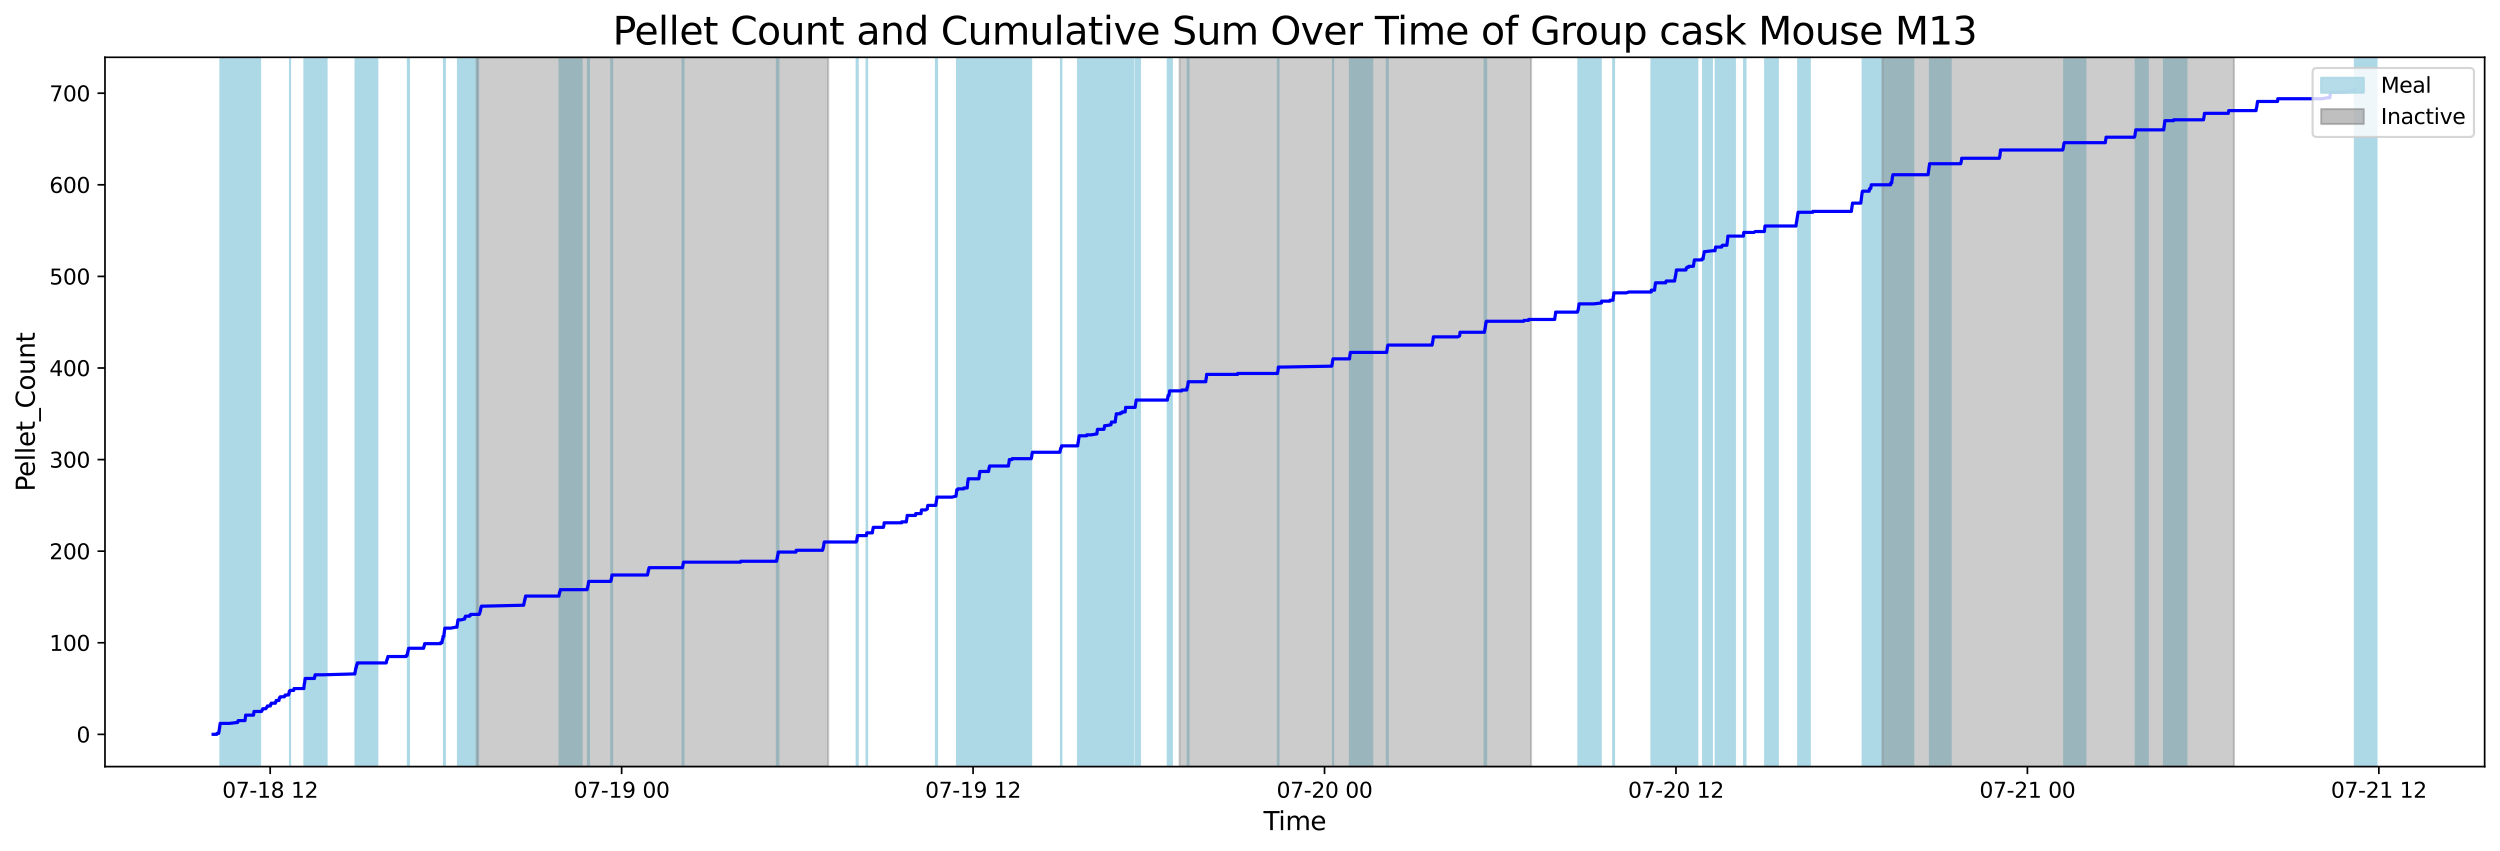 <?xml version="1.0" encoding="utf-8" standalone="no"?>
<!DOCTYPE svg PUBLIC "-//W3C//DTD SVG 1.1//EN"
  "http://www.w3.org/Graphics/SVG/1.1/DTD/svg11.dtd">
<svg xmlns:xlink="http://www.w3.org/1999/xlink" width="1172.435pt" height="399.009pt" viewBox="0 0 1172.435 399.009" xmlns="http://www.w3.org/2000/svg" version="1.1">
 <defs>
  <style type="text/css">*{stroke-linejoin: round; stroke-linecap: butt}</style>
 </defs>
 <g id="figure_1">
  <g id="patch_1">
   <path d="M 0 399.009 
L 1172.435 399.009 
L 1172.435 0 
L 0 0 
z
" style="fill: #ffffff"/>
  </g>
  <g id="axes_1">
   <g id="patch_2">
    <path d="M 49.235 359.517 
L 1165.235 359.517 
L 1165.235 26.877 
L 49.235 26.877 
z
" style="fill: #ffffff"/>
   </g>
   <g id="patch_3">
    <path d="M 112.292 359.517 
L 112.292 26.877 
L 103.368 26.877 
L 103.368 359.517 
z
" clip-path="url(#pa1e8d990d3)" style="fill: #add8e6; stroke: #add8e6; stroke-linejoin: miter"/>
   </g>
   <g id="patch_4">
    <path d="M 121.964 359.517 
L 121.964 26.877 
L 111.499 26.877 
L 111.499 359.517 
z
" clip-path="url(#pa1e8d990d3)" style="fill: #add8e6; stroke: #add8e6; stroke-linejoin: miter"/>
   </g>
   <g id="patch_5">
    <path d="M 115.001 359.517 
L 115.001 26.877 
L 115.255 26.877 
L 115.255 359.517 
z
" clip-path="url(#pa1e8d990d3)" style="fill: #add8e6; stroke: #add8e6; stroke-linejoin: miter"/>
   </g>
   <g id="patch_6">
    <path d="M 118.979 359.517 
L 118.979 26.877 
L 119.019 26.877 
L 119.019 359.517 
z
" clip-path="url(#pa1e8d990d3)" style="fill: #add8e6; stroke: #add8e6; stroke-linejoin: miter"/>
   </g>
   <g id="patch_7">
    <path d="M 136.011 359.517 
L 136.011 26.877 
L 136.021 26.877 
L 136.021 359.517 
z
" clip-path="url(#pa1e8d990d3)" style="fill: #add8e6; stroke: #add8e6; stroke-linejoin: miter"/>
   </g>
   <g id="patch_8">
    <path d="M 153.146 359.517 
L 153.146 26.877 
L 142.763 26.877 
L 142.763 359.517 
z
" clip-path="url(#pa1e8d990d3)" style="fill: #add8e6; stroke: #add8e6; stroke-linejoin: miter"/>
   </g>
   <g id="patch_9">
    <path d="M 143.166 359.517 
L 143.166 26.877 
L 143.08 26.877 
L 143.08 359.517 
z
" clip-path="url(#pa1e8d990d3)" style="fill: #add8e6; stroke: #add8e6; stroke-linejoin: miter"/>
   </g>
   <g id="patch_10">
    <path d="M 147.544 359.517 
L 147.544 26.877 
L 147.568 26.877 
L 147.568 359.517 
z
" clip-path="url(#pa1e8d990d3)" style="fill: #add8e6; stroke: #add8e6; stroke-linejoin: miter"/>
   </g>
   <g id="patch_11">
    <path d="M 176.941 359.517 
L 176.941 26.877 
L 166.746 26.877 
L 166.746 359.517 
z
" clip-path="url(#pa1e8d990d3)" style="fill: #add8e6; stroke: #add8e6; stroke-linejoin: miter"/>
   </g>
   <g id="patch_12">
    <path d="M 191.299 359.517 
L 191.299 26.877 
L 191.289 26.877 
L 191.289 359.517 
z
" clip-path="url(#pa1e8d990d3)" style="fill: #add8e6; stroke: #add8e6; stroke-linejoin: miter"/>
   </g>
   <g id="patch_13">
    <path d="M 191.785 359.517 
L 191.785 26.877 
L 191.659 26.877 
L 191.659 359.517 
z
" clip-path="url(#pa1e8d990d3)" style="fill: #add8e6; stroke: #add8e6; stroke-linejoin: miter"/>
   </g>
   <g id="patch_14">
    <path d="M 208.232 359.517 
L 208.232 26.877 
L 208.63 26.877 
L 208.63 359.517 
z
" clip-path="url(#pa1e8d990d3)" style="fill: #add8e6; stroke: #add8e6; stroke-linejoin: miter"/>
   </g>
   <g id="patch_15">
    <path d="M 224.212 359.517 
L 224.212 26.877 
L 214.794 26.877 
L 214.794 359.517 
z
" clip-path="url(#pa1e8d990d3)" style="fill: #add8e6; stroke: #add8e6; stroke-linejoin: miter"/>
   </g>
   <g id="patch_16">
    <path d="M 272.76 359.517 
L 272.76 26.877 
L 262.41 26.877 
L 262.41 359.517 
z
" clip-path="url(#pa1e8d990d3)" style="fill: #add8e6; stroke: #add8e6; stroke-linejoin: miter"/>
   </g>
   <g id="patch_17">
    <path d="M 275.735 359.517 
L 275.735 26.877 
L 276.2 26.877 
L 276.2 359.517 
z
" clip-path="url(#pa1e8d990d3)" style="fill: #add8e6; stroke: #add8e6; stroke-linejoin: miter"/>
   </g>
   <g id="patch_18">
    <path d="M 286.666 359.517 
L 286.666 26.877 
L 287.051 26.877 
L 287.051 359.517 
z
" clip-path="url(#pa1e8d990d3)" style="fill: #add8e6; stroke: #add8e6; stroke-linejoin: miter"/>
   </g>
   <g id="patch_19">
    <path d="M 320.119 359.517 
L 320.119 26.877 
L 320.517 26.877 
L 320.517 359.517 
z
" clip-path="url(#pa1e8d990d3)" style="fill: #add8e6; stroke: #add8e6; stroke-linejoin: miter"/>
   </g>
   <g id="patch_20">
    <path d="M 364.348 359.517 
L 364.348 26.877 
L 365.053 26.877 
L 365.053 359.517 
z
" clip-path="url(#pa1e8d990d3)" style="fill: #add8e6; stroke: #add8e6; stroke-linejoin: miter"/>
   </g>
   <g id="patch_21">
    <path d="M 401.774 359.517 
L 401.774 26.877 
L 402.24 26.877 
L 402.24 359.517 
z
" clip-path="url(#pa1e8d990d3)" style="fill: #add8e6; stroke: #add8e6; stroke-linejoin: miter"/>
   </g>
   <g id="patch_22">
    <path d="M 406.414 359.517 
L 406.414 26.877 
L 406.632 26.877 
L 406.632 359.517 
z
" clip-path="url(#pa1e8d990d3)" style="fill: #add8e6; stroke: #add8e6; stroke-linejoin: miter"/>
   </g>
   <g id="patch_23">
    <path d="M 438.952 359.517 
L 438.952 26.877 
L 439.455 26.877 
L 439.455 359.517 
z
" clip-path="url(#pa1e8d990d3)" style="fill: #add8e6; stroke: #add8e6; stroke-linejoin: miter"/>
   </g>
   <g id="patch_24">
    <path d="M 458.825 359.517 
L 458.825 26.877 
L 448.832 26.877 
L 448.832 359.517 
z
" clip-path="url(#pa1e8d990d3)" style="fill: #add8e6; stroke: #add8e6; stroke-linejoin: miter"/>
   </g>
   <g id="patch_25">
    <path d="M 464.204 359.517 
L 464.204 26.877 
L 454.14 26.877 
L 454.14 359.517 
z
" clip-path="url(#pa1e8d990d3)" style="fill: #add8e6; stroke: #add8e6; stroke-linejoin: miter"/>
   </g>
   <g id="patch_26">
    <path d="M 474.23 359.517 
L 474.23 26.877 
L 463.896 26.877 
L 463.896 359.517 
z
" clip-path="url(#pa1e8d990d3)" style="fill: #add8e6; stroke: #add8e6; stroke-linejoin: miter"/>
   </g>
   <g id="patch_27">
    <path d="M 464.174 359.517 
L 464.174 26.877 
L 464.199 26.877 
L 464.199 359.517 
z
" clip-path="url(#pa1e8d990d3)" style="fill: #add8e6; stroke: #add8e6; stroke-linejoin: miter"/>
   </g>
   <g id="patch_28">
    <path d="M 483.566 359.517 
L 483.566 26.877 
L 473.371 26.877 
L 473.371 359.517 
z
" clip-path="url(#pa1e8d990d3)" style="fill: #add8e6; stroke: #add8e6; stroke-linejoin: miter"/>
   </g>
   <g id="patch_29">
    <path d="M 497.731 359.517 
L 497.731 26.877 
L 497.587 26.877 
L 497.587 359.517 
z
" clip-path="url(#pa1e8d990d3)" style="fill: #add8e6; stroke: #add8e6; stroke-linejoin: miter"/>
   </g>
   <g id="patch_30">
    <path d="M 516.03 359.517 
L 516.03 26.877 
L 505.617 26.877 
L 505.617 359.517 
z
" clip-path="url(#pa1e8d990d3)" style="fill: #add8e6; stroke: #add8e6; stroke-linejoin: miter"/>
   </g>
   <g id="patch_31">
    <path d="M 505.856 359.517 
L 505.856 26.877 
L 506.237 26.877 
L 506.237 359.517 
z
" clip-path="url(#pa1e8d990d3)" style="fill: #add8e6; stroke: #add8e6; stroke-linejoin: miter"/>
   </g>
   <g id="patch_32">
    <path d="M 524.954 359.517 
L 524.954 26.877 
L 514.763 26.877 
L 514.763 359.517 
z
" clip-path="url(#pa1e8d990d3)" style="fill: #add8e6; stroke: #add8e6; stroke-linejoin: miter"/>
   </g>
   <g id="patch_33">
    <path d="M 519.731 359.517 
L 519.731 26.877 
L 518.243 26.877 
L 518.243 359.517 
z
" clip-path="url(#pa1e8d990d3)" style="fill: #add8e6; stroke: #add8e6; stroke-linejoin: miter"/>
   </g>
   <g id="patch_34">
    <path d="M 531.554 359.517 
L 531.554 26.877 
L 521.175 26.877 
L 521.175 359.517 
z
" clip-path="url(#pa1e8d990d3)" style="fill: #add8e6; stroke: #add8e6; stroke-linejoin: miter"/>
   </g>
   <g id="patch_35">
    <path d="M 534.609 359.517 
L 534.609 26.877 
L 532.709 26.877 
L 532.709 359.517 
z
" clip-path="url(#pa1e8d990d3)" style="fill: #add8e6; stroke: #add8e6; stroke-linejoin: miter"/>
   </g>
   <g id="patch_36">
    <path d="M 533.009 359.517 
L 533.009 26.877 
L 532.931 26.877 
L 532.931 359.517 
z
" clip-path="url(#pa1e8d990d3)" style="fill: #add8e6; stroke: #add8e6; stroke-linejoin: miter"/>
   </g>
   <g id="patch_37">
    <path d="M 547.666 359.517 
L 547.666 26.877 
L 547.86 26.877 
L 547.86 359.517 
z
" clip-path="url(#pa1e8d990d3)" style="fill: #add8e6; stroke: #add8e6; stroke-linejoin: miter"/>
   </g>
   <g id="patch_38">
    <path d="M 549.557 359.517 
L 549.557 26.877 
L 547.894 26.877 
L 547.894 359.517 
z
" clip-path="url(#pa1e8d990d3)" style="fill: #add8e6; stroke: #add8e6; stroke-linejoin: miter"/>
   </g>
   <g id="patch_39">
    <path d="M 548.37 359.517 
L 548.37 26.877 
L 548.553 26.877 
L 548.553 359.517 
z
" clip-path="url(#pa1e8d990d3)" style="fill: #add8e6; stroke: #add8e6; stroke-linejoin: miter"/>
   </g>
   <g id="patch_40">
    <path d="M 557.042 359.517 
L 557.042 26.877 
L 557.37 26.877 
L 557.37 359.517 
z
" clip-path="url(#pa1e8d990d3)" style="fill: #add8e6; stroke: #add8e6; stroke-linejoin: miter"/>
   </g>
   <g id="patch_41">
    <path d="M 599.292 359.517 
L 599.292 26.877 
L 599.576 26.877 
L 599.576 359.517 
z
" clip-path="url(#pa1e8d990d3)" style="fill: #add8e6; stroke: #add8e6; stroke-linejoin: miter"/>
   </g>
   <g id="patch_42">
    <path d="M 625.191 359.517 
L 625.191 26.877 
L 625.166 26.877 
L 625.166 359.517 
z
" clip-path="url(#pa1e8d990d3)" style="fill: #add8e6; stroke: #add8e6; stroke-linejoin: miter"/>
   </g>
   <g id="patch_43">
    <path d="M 643.527 359.517 
L 643.527 26.877 
L 633.07 26.877 
L 633.07 359.517 
z
" clip-path="url(#pa1e8d990d3)" style="fill: #add8e6; stroke: #add8e6; stroke-linejoin: miter"/>
   </g>
   <g id="patch_44">
    <path d="M 635.119 359.517 
L 635.119 26.877 
L 633.336 26.877 
L 633.336 359.517 
z
" clip-path="url(#pa1e8d990d3)" style="fill: #add8e6; stroke: #add8e6; stroke-linejoin: miter"/>
   </g>
   <g id="patch_45">
    <path d="M 650.419 359.517 
L 650.419 26.877 
L 650.827 26.877 
L 650.827 359.517 
z
" clip-path="url(#pa1e8d990d3)" style="fill: #add8e6; stroke: #add8e6; stroke-linejoin: miter"/>
   </g>
   <g id="patch_46">
    <path d="M 696.259 359.517 
L 696.259 26.877 
L 696.95 26.877 
L 696.95 359.517 
z
" clip-path="url(#pa1e8d990d3)" style="fill: #add8e6; stroke: #add8e6; stroke-linejoin: miter"/>
   </g>
   <g id="patch_47">
    <path d="M 750.719 359.517 
L 750.719 26.877 
L 740.232 26.877 
L 740.232 359.517 
z
" clip-path="url(#pa1e8d990d3)" style="fill: #add8e6; stroke: #add8e6; stroke-linejoin: miter"/>
   </g>
   <g id="patch_48">
    <path d="M 756.546 359.517 
L 756.546 26.877 
L 756.935 26.877 
L 756.935 359.517 
z
" clip-path="url(#pa1e8d990d3)" style="fill: #add8e6; stroke: #add8e6; stroke-linejoin: miter"/>
   </g>
   <g id="patch_49">
    <path d="M 785.018 359.517 
L 785.018 26.877 
L 774.489 26.877 
L 774.489 359.517 
z
" clip-path="url(#pa1e8d990d3)" style="fill: #add8e6; stroke: #add8e6; stroke-linejoin: miter"/>
   </g>
   <g id="patch_50">
    <path d="M 776.013 359.517 
L 776.013 26.877 
L 776.395 26.877 
L 776.395 359.517 
z
" clip-path="url(#pa1e8d990d3)" style="fill: #add8e6; stroke: #add8e6; stroke-linejoin: miter"/>
   </g>
   <g id="patch_51">
    <path d="M 781.539 359.517 
L 781.539 26.877 
L 781.434 26.877 
L 781.434 359.517 
z
" clip-path="url(#pa1e8d990d3)" style="fill: #add8e6; stroke: #add8e6; stroke-linejoin: miter"/>
   </g>
   <g id="patch_52">
    <path d="M 795.987 359.517 
L 795.987 26.877 
L 785.488 26.877 
L 785.488 359.517 
z
" clip-path="url(#pa1e8d990d3)" style="fill: #add8e6; stroke: #add8e6; stroke-linejoin: miter"/>
   </g>
   <g id="patch_53">
    <path d="M 801.303 359.517 
L 801.303 26.877 
L 798.747 26.877 
L 798.747 359.517 
z
" clip-path="url(#pa1e8d990d3)" style="fill: #add8e6; stroke: #add8e6; stroke-linejoin: miter"/>
   </g>
   <g id="patch_54">
    <path d="M 799.301 359.517 
L 799.301 26.877 
L 798.973 26.877 
L 798.973 359.517 
z
" clip-path="url(#pa1e8d990d3)" style="fill: #add8e6; stroke: #add8e6; stroke-linejoin: miter"/>
   </g>
   <g id="patch_55">
    <path d="M 802.83 359.517 
L 802.83 26.877 
L 799.346 26.877 
L 799.346 359.517 
z
" clip-path="url(#pa1e8d990d3)" style="fill: #add8e6; stroke: #add8e6; stroke-linejoin: miter"/>
   </g>
   <g id="patch_56">
    <path d="M 813.598 359.517 
L 813.598 26.877 
L 804.614 26.877 
L 804.614 359.517 
z
" clip-path="url(#pa1e8d990d3)" style="fill: #add8e6; stroke: #add8e6; stroke-linejoin: miter"/>
   </g>
   <g id="patch_57">
    <path d="M 809.9 359.517 
L 809.9 26.877 
L 810.398 26.877 
L 810.398 359.517 
z
" clip-path="url(#pa1e8d990d3)" style="fill: #add8e6; stroke: #add8e6; stroke-linejoin: miter"/>
   </g>
   <g id="patch_58">
    <path d="M 818.549 359.517 
L 818.549 26.877 
L 817.947 26.877 
L 817.947 359.517 
z
" clip-path="url(#pa1e8d990d3)" style="fill: #add8e6; stroke: #add8e6; stroke-linejoin: miter"/>
   </g>
   <g id="patch_59">
    <path d="M 833.754 359.517 
L 833.754 26.877 
L 827.819 26.877 
L 827.819 359.517 
z
" clip-path="url(#pa1e8d990d3)" style="fill: #add8e6; stroke: #add8e6; stroke-linejoin: miter"/>
   </g>
   <g id="patch_60">
    <path d="M 848.744 359.517 
L 848.744 26.877 
L 843.292 26.877 
L 843.292 359.517 
z
" clip-path="url(#pa1e8d990d3)" style="fill: #add8e6; stroke: #add8e6; stroke-linejoin: miter"/>
   </g>
   <g id="patch_61">
    <path d="M 883.313 359.517 
L 883.313 26.877 
L 873.549 26.877 
L 873.549 359.517 
z
" clip-path="url(#pa1e8d990d3)" style="fill: #add8e6; stroke: #add8e6; stroke-linejoin: miter"/>
   </g>
   <g id="patch_62">
    <path d="M 887.201 359.517 
L 887.201 26.877 
L 876.888 26.877 
L 876.888 359.517 
z
" clip-path="url(#pa1e8d990d3)" style="fill: #add8e6; stroke: #add8e6; stroke-linejoin: miter"/>
   </g>
   <g id="patch_63">
    <path d="M 897.281 359.517 
L 897.281 26.877 
L 887.002 26.877 
L 887.002 359.517 
z
" clip-path="url(#pa1e8d990d3)" style="fill: #add8e6; stroke: #add8e6; stroke-linejoin: miter"/>
   </g>
   <g id="patch_64">
    <path d="M 889.183 359.517 
L 889.183 26.877 
L 887.673 26.877 
L 887.673 359.517 
z
" clip-path="url(#pa1e8d990d3)" style="fill: #add8e6; stroke: #add8e6; stroke-linejoin: miter"/>
   </g>
   <g id="patch_65">
    <path d="M 914.808 359.517 
L 914.808 26.877 
L 905.097 26.877 
L 905.097 359.517 
z
" clip-path="url(#pa1e8d990d3)" style="fill: #add8e6; stroke: #add8e6; stroke-linejoin: miter"/>
   </g>
   <g id="patch_66">
    <path d="M 977.969 359.517 
L 977.969 26.877 
L 968.06 26.877 
L 968.06 359.517 
z
" clip-path="url(#pa1e8d990d3)" style="fill: #add8e6; stroke: #add8e6; stroke-linejoin: miter"/>
   </g>
   <g id="patch_67">
    <path d="M 1007.242 359.517 
L 1007.242 26.877 
L 1001.594 26.877 
L 1001.594 359.517 
z
" clip-path="url(#pa1e8d990d3)" style="fill: #add8e6; stroke: #add8e6; stroke-linejoin: miter"/>
   </g>
   <g id="patch_68">
    <path d="M 1025.373 359.517 
L 1025.373 26.877 
L 1014.837 26.877 
L 1014.837 359.517 
z
" clip-path="url(#pa1e8d990d3)" style="fill: #add8e6; stroke: #add8e6; stroke-linejoin: miter"/>
   </g>
   <g id="patch_69">
    <path d="M 1015.105 359.517 
L 1015.105 26.877 
L 1015.318 26.877 
L 1015.318 359.517 
z
" clip-path="url(#pa1e8d990d3)" style="fill: #add8e6; stroke: #add8e6; stroke-linejoin: miter"/>
   </g>
   <g id="patch_70">
    <path d="M 1114.508 359.517 
L 1114.508 26.877 
L 1104.393 26.877 
L 1104.393 359.517 
z
" clip-path="url(#pa1e8d990d3)" style="fill: #add8e6; stroke: #add8e6; stroke-linejoin: miter"/>
   </g>
   <g id="patch_71">
    <path d="M 223.575 359.517 
L 223.575 26.877 
L 388.393 26.877 
L 388.393 359.517 
z
" clip-path="url(#pa1e8d990d3)" style="fill: #808080; opacity: 0.4; stroke: #808080; stroke-linejoin: miter"/>
   </g>
   <g id="patch_72">
    <path d="M 553.21 359.517 
L 553.21 26.877 
L 718.027 26.877 
L 718.027 359.517 
z
" clip-path="url(#pa1e8d990d3)" style="fill: #808080; opacity: 0.4; stroke: #808080; stroke-linejoin: miter"/>
   </g>
   <g id="patch_73">
    <path d="M 882.845 359.517 
L 882.845 26.877 
L 1047.662 26.877 
L 1047.662 359.517 
z
" clip-path="url(#pa1e8d990d3)" style="fill: #808080; opacity: 0.4; stroke: #808080; stroke-linejoin: miter"/>
   </g>
   <g id="matplotlib.axis_1">
    <g id="xtick_1">
     <g id="line2d_1">
      <defs>
       <path id="mabfd932b69" d="M 0 0 
L 0 3.5 
" style="stroke: #000000; stroke-width: 0.8"/>
      </defs>
      <g>
       <use xlink:href="#mabfd932b69" x="126.715" y="359.517" style="stroke: #000000; stroke-width: 0.8"/>
      </g>
     </g>
     <g id="text_1">
      <!-- 07-18 12 -->
      <g transform="translate(104.234 374.116) scale(0.1 -0.1)">
       <defs>
        <path id="DejaVuSans-30" d="M 2034 4250 
Q 1547 4250 1301 3770 
Q 1056 3291 1056 2328 
Q 1056 1369 1301 889 
Q 1547 409 2034 409 
Q 2525 409 2770 889 
Q 3016 1369 3016 2328 
Q 3016 3291 2770 3770 
Q 2525 4250 2034 4250 
z
M 2034 4750 
Q 2819 4750 3233 4129 
Q 3647 3509 3647 2328 
Q 3647 1150 3233 529 
Q 2819 -91 2034 -91 
Q 1250 -91 836 529 
Q 422 1150 422 2328 
Q 422 3509 836 4129 
Q 1250 4750 2034 4750 
z
" transform="scale(0.016)"/>
        <path id="DejaVuSans-37" d="M 525 4666 
L 3525 4666 
L 3525 4397 
L 1831 0 
L 1172 0 
L 2766 4134 
L 525 4134 
L 525 4666 
z
" transform="scale(0.016)"/>
        <path id="DejaVuSans-2d" d="M 313 2009 
L 1997 2009 
L 1997 1497 
L 313 1497 
L 313 2009 
z
" transform="scale(0.016)"/>
        <path id="DejaVuSans-31" d="M 794 531 
L 1825 531 
L 1825 4091 
L 703 3866 
L 703 4441 
L 1819 4666 
L 2450 4666 
L 2450 531 
L 3481 531 
L 3481 0 
L 794 0 
L 794 531 
z
" transform="scale(0.016)"/>
        <path id="DejaVuSans-38" d="M 2034 2216 
Q 1584 2216 1326 1975 
Q 1069 1734 1069 1313 
Q 1069 891 1326 650 
Q 1584 409 2034 409 
Q 2484 409 2743 651 
Q 3003 894 3003 1313 
Q 3003 1734 2745 1975 
Q 2488 2216 2034 2216 
z
M 1403 2484 
Q 997 2584 770 2862 
Q 544 3141 544 3541 
Q 544 4100 942 4425 
Q 1341 4750 2034 4750 
Q 2731 4750 3128 4425 
Q 3525 4100 3525 3541 
Q 3525 3141 3298 2862 
Q 3072 2584 2669 2484 
Q 3125 2378 3379 2068 
Q 3634 1759 3634 1313 
Q 3634 634 3220 271 
Q 2806 -91 2034 -91 
Q 1263 -91 848 271 
Q 434 634 434 1313 
Q 434 1759 690 2068 
Q 947 2378 1403 2484 
z
M 1172 3481 
Q 1172 3119 1398 2916 
Q 1625 2713 2034 2713 
Q 2441 2713 2670 2916 
Q 2900 3119 2900 3481 
Q 2900 3844 2670 4047 
Q 2441 4250 2034 4250 
Q 1625 4250 1398 4047 
Q 1172 3844 1172 3481 
z
" transform="scale(0.016)"/>
        <path id="DejaVuSans-20" transform="scale(0.016)"/>
        <path id="DejaVuSans-32" d="M 1228 531 
L 3431 531 
L 3431 0 
L 469 0 
L 469 531 
Q 828 903 1448 1529 
Q 2069 2156 2228 2338 
Q 2531 2678 2651 2914 
Q 2772 3150 2772 3378 
Q 2772 3750 2511 3984 
Q 2250 4219 1831 4219 
Q 1534 4219 1204 4116 
Q 875 4013 500 3803 
L 500 4441 
Q 881 4594 1212 4672 
Q 1544 4750 1819 4750 
Q 2544 4750 2975 4387 
Q 3406 4025 3406 3419 
Q 3406 3131 3298 2873 
Q 3191 2616 2906 2266 
Q 2828 2175 2409 1742 
Q 1991 1309 1228 531 
z
" transform="scale(0.016)"/>
       </defs>
       <use xlink:href="#DejaVuSans-30"/>
       <use xlink:href="#DejaVuSans-37" x="63.623"/>
       <use xlink:href="#DejaVuSans-2d" x="127.246"/>
       <use xlink:href="#DejaVuSans-31" x="163.33"/>
       <use xlink:href="#DejaVuSans-38" x="226.953"/>
       <use xlink:href="#DejaVuSans-20" x="290.576"/>
       <use xlink:href="#DejaVuSans-31" x="322.363"/>
       <use xlink:href="#DejaVuSans-32" x="385.986"/>
      </g>
     </g>
    </g>
    <g id="xtick_2">
     <g id="line2d_2">
      <g>
       <use xlink:href="#mabfd932b69" x="291.532" y="359.517" style="stroke: #000000; stroke-width: 0.8"/>
      </g>
     </g>
     <g id="text_2">
      <!-- 07-19 00 -->
      <g transform="translate(269.051 374.116) scale(0.1 -0.1)">
       <defs>
        <path id="DejaVuSans-39" d="M 703 97 
L 703 672 
Q 941 559 1184 500 
Q 1428 441 1663 441 
Q 2288 441 2617 861 
Q 2947 1281 2994 2138 
Q 2813 1869 2534 1725 
Q 2256 1581 1919 1581 
Q 1219 1581 811 2004 
Q 403 2428 403 3163 
Q 403 3881 828 4315 
Q 1253 4750 1959 4750 
Q 2769 4750 3195 4129 
Q 3622 3509 3622 2328 
Q 3622 1225 3098 567 
Q 2575 -91 1691 -91 
Q 1453 -91 1209 -44 
Q 966 3 703 97 
z
M 1959 2075 
Q 2384 2075 2632 2365 
Q 2881 2656 2881 3163 
Q 2881 3666 2632 3958 
Q 2384 4250 1959 4250 
Q 1534 4250 1286 3958 
Q 1038 3666 1038 3163 
Q 1038 2656 1286 2365 
Q 1534 2075 1959 2075 
z
" transform="scale(0.016)"/>
       </defs>
       <use xlink:href="#DejaVuSans-30"/>
       <use xlink:href="#DejaVuSans-37" x="63.623"/>
       <use xlink:href="#DejaVuSans-2d" x="127.246"/>
       <use xlink:href="#DejaVuSans-31" x="163.33"/>
       <use xlink:href="#DejaVuSans-39" x="226.953"/>
       <use xlink:href="#DejaVuSans-20" x="290.576"/>
       <use xlink:href="#DejaVuSans-30" x="322.363"/>
       <use xlink:href="#DejaVuSans-30" x="385.986"/>
      </g>
     </g>
    </g>
    <g id="xtick_3">
     <g id="line2d_3">
      <g>
       <use xlink:href="#mabfd932b69" x="456.349" y="359.517" style="stroke: #000000; stroke-width: 0.8"/>
      </g>
     </g>
     <g id="text_3">
      <!-- 07-19 12 -->
      <g transform="translate(433.869 374.116) scale(0.1 -0.1)">
       <use xlink:href="#DejaVuSans-30"/>
       <use xlink:href="#DejaVuSans-37" x="63.623"/>
       <use xlink:href="#DejaVuSans-2d" x="127.246"/>
       <use xlink:href="#DejaVuSans-31" x="163.33"/>
       <use xlink:href="#DejaVuSans-39" x="226.953"/>
       <use xlink:href="#DejaVuSans-20" x="290.576"/>
       <use xlink:href="#DejaVuSans-31" x="322.363"/>
       <use xlink:href="#DejaVuSans-32" x="385.986"/>
      </g>
     </g>
    </g>
    <g id="xtick_4">
     <g id="line2d_4">
      <g>
       <use xlink:href="#mabfd932b69" x="621.167" y="359.517" style="stroke: #000000; stroke-width: 0.8"/>
      </g>
     </g>
     <g id="text_4">
      <!-- 07-20 00 -->
      <g transform="translate(598.686 374.116) scale(0.1 -0.1)">
       <use xlink:href="#DejaVuSans-30"/>
       <use xlink:href="#DejaVuSans-37" x="63.623"/>
       <use xlink:href="#DejaVuSans-2d" x="127.246"/>
       <use xlink:href="#DejaVuSans-32" x="163.33"/>
       <use xlink:href="#DejaVuSans-30" x="226.953"/>
       <use xlink:href="#DejaVuSans-20" x="290.576"/>
       <use xlink:href="#DejaVuSans-30" x="322.363"/>
       <use xlink:href="#DejaVuSans-30" x="385.986"/>
      </g>
     </g>
    </g>
    <g id="xtick_5">
     <g id="line2d_5">
      <g>
       <use xlink:href="#mabfd932b69" x="785.984" y="359.517" style="stroke: #000000; stroke-width: 0.8"/>
      </g>
     </g>
     <g id="text_5">
      <!-- 07-20 12 -->
      <g transform="translate(763.504 374.116) scale(0.1 -0.1)">
       <use xlink:href="#DejaVuSans-30"/>
       <use xlink:href="#DejaVuSans-37" x="63.623"/>
       <use xlink:href="#DejaVuSans-2d" x="127.246"/>
       <use xlink:href="#DejaVuSans-32" x="163.33"/>
       <use xlink:href="#DejaVuSans-30" x="226.953"/>
       <use xlink:href="#DejaVuSans-20" x="290.576"/>
       <use xlink:href="#DejaVuSans-31" x="322.363"/>
       <use xlink:href="#DejaVuSans-32" x="385.986"/>
      </g>
     </g>
    </g>
    <g id="xtick_6">
     <g id="line2d_6">
      <g>
       <use xlink:href="#mabfd932b69" x="950.801" y="359.517" style="stroke: #000000; stroke-width: 0.8"/>
      </g>
     </g>
     <g id="text_6">
      <!-- 07-21 00 -->
      <g transform="translate(928.321 374.116) scale(0.1 -0.1)">
       <use xlink:href="#DejaVuSans-30"/>
       <use xlink:href="#DejaVuSans-37" x="63.623"/>
       <use xlink:href="#DejaVuSans-2d" x="127.246"/>
       <use xlink:href="#DejaVuSans-32" x="163.33"/>
       <use xlink:href="#DejaVuSans-31" x="226.953"/>
       <use xlink:href="#DejaVuSans-20" x="290.576"/>
       <use xlink:href="#DejaVuSans-30" x="322.363"/>
       <use xlink:href="#DejaVuSans-30" x="385.986"/>
      </g>
     </g>
    </g>
    <g id="xtick_7">
     <g id="line2d_7">
      <g>
       <use xlink:href="#mabfd932b69" x="1115.619" y="359.517" style="stroke: #000000; stroke-width: 0.8"/>
      </g>
     </g>
     <g id="text_7">
      <!-- 07-21 12 -->
      <g transform="translate(1093.138 374.116) scale(0.1 -0.1)">
       <use xlink:href="#DejaVuSans-30"/>
       <use xlink:href="#DejaVuSans-37" x="63.623"/>
       <use xlink:href="#DejaVuSans-2d" x="127.246"/>
       <use xlink:href="#DejaVuSans-32" x="163.33"/>
       <use xlink:href="#DejaVuSans-31" x="226.953"/>
       <use xlink:href="#DejaVuSans-20" x="290.576"/>
       <use xlink:href="#DejaVuSans-31" x="322.363"/>
       <use xlink:href="#DejaVuSans-32" x="385.986"/>
      </g>
     </g>
    </g>
    <g id="text_8">
     <!-- Time -->
     <g transform="translate(592.555 389.313) scale(0.12 -0.12)">
      <defs>
       <path id="DejaVuSans-54" d="M -19 4666 
L 3928 4666 
L 3928 4134 
L 2272 4134 
L 2272 0 
L 1638 0 
L 1638 4134 
L -19 4134 
L -19 4666 
z
" transform="scale(0.016)"/>
       <path id="DejaVuSans-69" d="M 603 3500 
L 1178 3500 
L 1178 0 
L 603 0 
L 603 3500 
z
M 603 4863 
L 1178 4863 
L 1178 4134 
L 603 4134 
L 603 4863 
z
" transform="scale(0.016)"/>
       <path id="DejaVuSans-6d" d="M 3328 2828 
Q 3544 3216 3844 3400 
Q 4144 3584 4550 3584 
Q 5097 3584 5394 3201 
Q 5691 2819 5691 2113 
L 5691 0 
L 5113 0 
L 5113 2094 
Q 5113 2597 4934 2840 
Q 4756 3084 4391 3084 
Q 3944 3084 3684 2787 
Q 3425 2491 3425 1978 
L 3425 0 
L 2847 0 
L 2847 2094 
Q 2847 2600 2669 2842 
Q 2491 3084 2119 3084 
Q 1678 3084 1418 2786 
Q 1159 2488 1159 1978 
L 1159 0 
L 581 0 
L 581 3500 
L 1159 3500 
L 1159 2956 
Q 1356 3278 1631 3431 
Q 1906 3584 2284 3584 
Q 2666 3584 2933 3390 
Q 3200 3197 3328 2828 
z
" transform="scale(0.016)"/>
       <path id="DejaVuSans-65" d="M 3597 1894 
L 3597 1613 
L 953 1613 
Q 991 1019 1311 708 
Q 1631 397 2203 397 
Q 2534 397 2845 478 
Q 3156 559 3463 722 
L 3463 178 
Q 3153 47 2828 -22 
Q 2503 -91 2169 -91 
Q 1331 -91 842 396 
Q 353 884 353 1716 
Q 353 2575 817 3079 
Q 1281 3584 2069 3584 
Q 2775 3584 3186 3129 
Q 3597 2675 3597 1894 
z
M 3022 2063 
Q 3016 2534 2758 2815 
Q 2500 3097 2075 3097 
Q 1594 3097 1305 2825 
Q 1016 2553 972 2059 
L 3022 2063 
z
" transform="scale(0.016)"/>
      </defs>
      <use xlink:href="#DejaVuSans-54"/>
      <use xlink:href="#DejaVuSans-69" x="57.959"/>
      <use xlink:href="#DejaVuSans-6d" x="85.742"/>
      <use xlink:href="#DejaVuSans-65" x="183.154"/>
     </g>
    </g>
   </g>
   <g id="matplotlib.axis_2">
    <g id="ytick_1">
     <g id="line2d_8">
      <defs>
       <path id="m29398b588a" d="M 0 0 
L -3.5 0 
" style="stroke: #000000; stroke-width: 0.8"/>
      </defs>
      <g>
       <use xlink:href="#m29398b588a" x="49.235" y="344.397" style="stroke: #000000; stroke-width: 0.8"/>
      </g>
     </g>
     <g id="text_9">
      <!-- 0 -->
      <g transform="translate(35.873 348.196) scale(0.1 -0.1)">
       <use xlink:href="#DejaVuSans-30"/>
      </g>
     </g>
    </g>
    <g id="ytick_2">
     <g id="line2d_9">
      <g>
       <use xlink:href="#m29398b588a" x="49.235" y="301.443" style="stroke: #000000; stroke-width: 0.8"/>
      </g>
     </g>
     <g id="text_10">
      <!-- 100 -->
      <g transform="translate(23.148 305.242) scale(0.1 -0.1)">
       <use xlink:href="#DejaVuSans-31"/>
       <use xlink:href="#DejaVuSans-30" x="63.623"/>
       <use xlink:href="#DejaVuSans-30" x="127.246"/>
      </g>
     </g>
    </g>
    <g id="ytick_3">
     <g id="line2d_10">
      <g>
       <use xlink:href="#m29398b588a" x="49.235" y="258.488" style="stroke: #000000; stroke-width: 0.8"/>
      </g>
     </g>
     <g id="text_11">
      <!-- 200 -->
      <g transform="translate(23.148 262.287) scale(0.1 -0.1)">
       <use xlink:href="#DejaVuSans-32"/>
       <use xlink:href="#DejaVuSans-30" x="63.623"/>
       <use xlink:href="#DejaVuSans-30" x="127.246"/>
      </g>
     </g>
    </g>
    <g id="ytick_4">
     <g id="line2d_11">
      <g>
       <use xlink:href="#m29398b588a" x="49.235" y="215.534" style="stroke: #000000; stroke-width: 0.8"/>
      </g>
     </g>
     <g id="text_12">
      <!-- 300 -->
      <g transform="translate(23.148 219.333) scale(0.1 -0.1)">
       <defs>
        <path id="DejaVuSans-33" d="M 2597 2516 
Q 3050 2419 3304 2112 
Q 3559 1806 3559 1356 
Q 3559 666 3084 287 
Q 2609 -91 1734 -91 
Q 1441 -91 1130 -33 
Q 819 25 488 141 
L 488 750 
Q 750 597 1062 519 
Q 1375 441 1716 441 
Q 2309 441 2620 675 
Q 2931 909 2931 1356 
Q 2931 1769 2642 2001 
Q 2353 2234 1838 2234 
L 1294 2234 
L 1294 2753 
L 1863 2753 
Q 2328 2753 2575 2939 
Q 2822 3125 2822 3475 
Q 2822 3834 2567 4026 
Q 2313 4219 1838 4219 
Q 1578 4219 1281 4162 
Q 984 4106 628 3988 
L 628 4550 
Q 988 4650 1302 4700 
Q 1616 4750 1894 4750 
Q 2613 4750 3031 4423 
Q 3450 4097 3450 3541 
Q 3450 3153 3228 2886 
Q 3006 2619 2597 2516 
z
" transform="scale(0.016)"/>
       </defs>
       <use xlink:href="#DejaVuSans-33"/>
       <use xlink:href="#DejaVuSans-30" x="63.623"/>
       <use xlink:href="#DejaVuSans-30" x="127.246"/>
      </g>
     </g>
    </g>
    <g id="ytick_5">
     <g id="line2d_12">
      <g>
       <use xlink:href="#m29398b588a" x="49.235" y="172.579" style="stroke: #000000; stroke-width: 0.8"/>
      </g>
     </g>
     <g id="text_13">
      <!-- 400 -->
      <g transform="translate(23.148 176.378) scale(0.1 -0.1)">
       <defs>
        <path id="DejaVuSans-34" d="M 2419 4116 
L 825 1625 
L 2419 1625 
L 2419 4116 
z
M 2253 4666 
L 3047 4666 
L 3047 1625 
L 3713 1625 
L 3713 1100 
L 3047 1100 
L 3047 0 
L 2419 0 
L 2419 1100 
L 313 1100 
L 313 1709 
L 2253 4666 
z
" transform="scale(0.016)"/>
       </defs>
       <use xlink:href="#DejaVuSans-34"/>
       <use xlink:href="#DejaVuSans-30" x="63.623"/>
       <use xlink:href="#DejaVuSans-30" x="127.246"/>
      </g>
     </g>
    </g>
    <g id="ytick_6">
     <g id="line2d_13">
      <g>
       <use xlink:href="#m29398b588a" x="49.235" y="129.624" style="stroke: #000000; stroke-width: 0.8"/>
      </g>
     </g>
     <g id="text_14">
      <!-- 500 -->
      <g transform="translate(23.148 133.424) scale(0.1 -0.1)">
       <defs>
        <path id="DejaVuSans-35" d="M 691 4666 
L 3169 4666 
L 3169 4134 
L 1269 4134 
L 1269 2991 
Q 1406 3038 1543 3061 
Q 1681 3084 1819 3084 
Q 2600 3084 3056 2656 
Q 3513 2228 3513 1497 
Q 3513 744 3044 326 
Q 2575 -91 1722 -91 
Q 1428 -91 1123 -41 
Q 819 9 494 109 
L 494 744 
Q 775 591 1075 516 
Q 1375 441 1709 441 
Q 2250 441 2565 725 
Q 2881 1009 2881 1497 
Q 2881 1984 2565 2268 
Q 2250 2553 1709 2553 
Q 1456 2553 1204 2497 
Q 953 2441 691 2322 
L 691 4666 
z
" transform="scale(0.016)"/>
       </defs>
       <use xlink:href="#DejaVuSans-35"/>
       <use xlink:href="#DejaVuSans-30" x="63.623"/>
       <use xlink:href="#DejaVuSans-30" x="127.246"/>
      </g>
     </g>
    </g>
    <g id="ytick_7">
     <g id="line2d_14">
      <g>
       <use xlink:href="#m29398b588a" x="49.235" y="86.67" style="stroke: #000000; stroke-width: 0.8"/>
      </g>
     </g>
     <g id="text_15">
      <!-- 600 -->
      <g transform="translate(23.148 90.469) scale(0.1 -0.1)">
       <defs>
        <path id="DejaVuSans-36" d="M 2113 2584 
Q 1688 2584 1439 2293 
Q 1191 2003 1191 1497 
Q 1191 994 1439 701 
Q 1688 409 2113 409 
Q 2538 409 2786 701 
Q 3034 994 3034 1497 
Q 3034 2003 2786 2293 
Q 2538 2584 2113 2584 
z
M 3366 4563 
L 3366 3988 
Q 3128 4100 2886 4159 
Q 2644 4219 2406 4219 
Q 1781 4219 1451 3797 
Q 1122 3375 1075 2522 
Q 1259 2794 1537 2939 
Q 1816 3084 2150 3084 
Q 2853 3084 3261 2657 
Q 3669 2231 3669 1497 
Q 3669 778 3244 343 
Q 2819 -91 2113 -91 
Q 1303 -91 875 529 
Q 447 1150 447 2328 
Q 447 3434 972 4092 
Q 1497 4750 2381 4750 
Q 2619 4750 2861 4703 
Q 3103 4656 3366 4563 
z
" transform="scale(0.016)"/>
       </defs>
       <use xlink:href="#DejaVuSans-36"/>
       <use xlink:href="#DejaVuSans-30" x="63.623"/>
       <use xlink:href="#DejaVuSans-30" x="127.246"/>
      </g>
     </g>
    </g>
    <g id="ytick_8">
     <g id="line2d_15">
      <g>
       <use xlink:href="#m29398b588a" x="49.235" y="43.715" style="stroke: #000000; stroke-width: 0.8"/>
      </g>
     </g>
     <g id="text_16">
      <!-- 700 -->
      <g transform="translate(23.148 47.515) scale(0.1 -0.1)">
       <use xlink:href="#DejaVuSans-37"/>
       <use xlink:href="#DejaVuSans-30" x="63.623"/>
       <use xlink:href="#DejaVuSans-30" x="127.246"/>
      </g>
     </g>
    </g>
    <g id="text_17">
     <!-- Pellet_Count -->
     <g transform="translate(16.318 230.485) rotate(-90) scale(0.12 -0.12)">
      <defs>
       <path id="DejaVuSans-50" d="M 1259 4147 
L 1259 2394 
L 2053 2394 
Q 2494 2394 2734 2622 
Q 2975 2850 2975 3272 
Q 2975 3691 2734 3919 
Q 2494 4147 2053 4147 
L 1259 4147 
z
M 628 4666 
L 2053 4666 
Q 2838 4666 3239 4311 
Q 3641 3956 3641 3272 
Q 3641 2581 3239 2228 
Q 2838 1875 2053 1875 
L 1259 1875 
L 1259 0 
L 628 0 
L 628 4666 
z
" transform="scale(0.016)"/>
       <path id="DejaVuSans-6c" d="M 603 4863 
L 1178 4863 
L 1178 0 
L 603 0 
L 603 4863 
z
" transform="scale(0.016)"/>
       <path id="DejaVuSans-74" d="M 1172 4494 
L 1172 3500 
L 2356 3500 
L 2356 3053 
L 1172 3053 
L 1172 1153 
Q 1172 725 1289 603 
Q 1406 481 1766 481 
L 2356 481 
L 2356 0 
L 1766 0 
Q 1100 0 847 248 
Q 594 497 594 1153 
L 594 3053 
L 172 3053 
L 172 3500 
L 594 3500 
L 594 4494 
L 1172 4494 
z
" transform="scale(0.016)"/>
       <path id="DejaVuSans-5f" d="M 3263 -1063 
L 3263 -1509 
L -63 -1509 
L -63 -1063 
L 3263 -1063 
z
" transform="scale(0.016)"/>
       <path id="DejaVuSans-43" d="M 4122 4306 
L 4122 3641 
Q 3803 3938 3442 4084 
Q 3081 4231 2675 4231 
Q 1875 4231 1450 3742 
Q 1025 3253 1025 2328 
Q 1025 1406 1450 917 
Q 1875 428 2675 428 
Q 3081 428 3442 575 
Q 3803 722 4122 1019 
L 4122 359 
Q 3791 134 3420 21 
Q 3050 -91 2638 -91 
Q 1578 -91 968 557 
Q 359 1206 359 2328 
Q 359 3453 968 4101 
Q 1578 4750 2638 4750 
Q 3056 4750 3426 4639 
Q 3797 4528 4122 4306 
z
" transform="scale(0.016)"/>
       <path id="DejaVuSans-6f" d="M 1959 3097 
Q 1497 3097 1228 2736 
Q 959 2375 959 1747 
Q 959 1119 1226 758 
Q 1494 397 1959 397 
Q 2419 397 2687 759 
Q 2956 1122 2956 1747 
Q 2956 2369 2687 2733 
Q 2419 3097 1959 3097 
z
M 1959 3584 
Q 2709 3584 3137 3096 
Q 3566 2609 3566 1747 
Q 3566 888 3137 398 
Q 2709 -91 1959 -91 
Q 1206 -91 779 398 
Q 353 888 353 1747 
Q 353 2609 779 3096 
Q 1206 3584 1959 3584 
z
" transform="scale(0.016)"/>
       <path id="DejaVuSans-75" d="M 544 1381 
L 544 3500 
L 1119 3500 
L 1119 1403 
Q 1119 906 1312 657 
Q 1506 409 1894 409 
Q 2359 409 2629 706 
Q 2900 1003 2900 1516 
L 2900 3500 
L 3475 3500 
L 3475 0 
L 2900 0 
L 2900 538 
Q 2691 219 2414 64 
Q 2138 -91 1772 -91 
Q 1169 -91 856 284 
Q 544 659 544 1381 
z
M 1991 3584 
L 1991 3584 
z
" transform="scale(0.016)"/>
       <path id="DejaVuSans-6e" d="M 3513 2113 
L 3513 0 
L 2938 0 
L 2938 2094 
Q 2938 2591 2744 2837 
Q 2550 3084 2163 3084 
Q 1697 3084 1428 2787 
Q 1159 2491 1159 1978 
L 1159 0 
L 581 0 
L 581 3500 
L 1159 3500 
L 1159 2956 
Q 1366 3272 1645 3428 
Q 1925 3584 2291 3584 
Q 2894 3584 3203 3211 
Q 3513 2838 3513 2113 
z
" transform="scale(0.016)"/>
      </defs>
      <use xlink:href="#DejaVuSans-50"/>
      <use xlink:href="#DejaVuSans-65" x="56.678"/>
      <use xlink:href="#DejaVuSans-6c" x="118.201"/>
      <use xlink:href="#DejaVuSans-6c" x="145.984"/>
      <use xlink:href="#DejaVuSans-65" x="173.768"/>
      <use xlink:href="#DejaVuSans-74" x="235.291"/>
      <use xlink:href="#DejaVuSans-5f" x="274.5"/>
      <use xlink:href="#DejaVuSans-43" x="324.5"/>
      <use xlink:href="#DejaVuSans-6f" x="394.324"/>
      <use xlink:href="#DejaVuSans-75" x="455.506"/>
      <use xlink:href="#DejaVuSans-6e" x="518.885"/>
      <use xlink:href="#DejaVuSans-74" x="582.264"/>
     </g>
    </g>
   </g>
   <g id="line2d_16">
    <path d="M 99.962 344.397 
L 101.671 344.397 
L 101.675 343.968 
L 102.496 343.968 
L 102.511 343.538 
L 102.641 343.538 
L 102.728 342.679 
L 102.789 342.679 
L 102.866 341.82 
L 102.927 341.82 
L 102.999 340.961 
L 103.049 340.961 
L 103.121 340.102 
L 103.186 340.102 
L 103.259 339.243 
L 107.635 339.243 
L 111.427 338.813 
L 111.431 338.384 
L 111.694 338.384 
L 111.698 337.954 
L 114.887 337.954 
L 114.971 337.095 
L 115.021 337.095 
L 115.09 336.236 
L 115.151 336.236 
L 115.2 335.377 
L 118.912 335.377 
L 119.046 334.088 
L 119.107 334.088 
L 119.115 333.659 
L 122.644 333.659 
L 122.754 333.229 
L 122.911 333.229 
L 123.037 332.799 
L 123.185 332.799 
L 123.216 332.37 
L 124.666 332.37 
L 124.784 331.94 
L 125.002 331.94 
L 125.227 331.511 
L 125.375 331.511 
L 125.391 331.081 
L 126.783 331.081 
L 126.894 330.652 
L 126.936 330.652 
L 126.947 330.222 
L 127.18 330.222 
L 127.195 329.793 
L 129.141 329.793 
L 129.156 329.363 
L 129.332 329.363 
L 129.442 328.934 
L 129.507 328.934 
L 129.519 328.504 
L 130.835 328.504 
L 130.949 327.645 
L 131.033 327.645 
L 131.052 327.215 
L 131.43 327.215 
L 131.438 326.786 
L 133.357 326.786 
L 133.364 326.356 
L 133.784 326.356 
L 133.792 325.927 
L 135.253 325.927 
L 135.261 325.497 
L 135.512 325.497 
L 135.593 324.638 
L 135.646 324.638 
L 135.657 324.209 
L 135.986 324.209 
L 136.012 323.779 
L 137.733 323.779 
L 137.748 323.349 
L 137.908 323.349 
L 137.912 322.92 
L 142.517 322.92 
L 142.639 321.202 
L 142.704 321.202 
L 142.788 320.343 
L 142.857 320.343 
L 142.983 319.054 
L 143.021 319.054 
L 143.105 318.195 
L 147.446 318.195 
L 147.527 317.336 
L 147.675 317.336 
L 147.763 316.477 
L 151.086 316.477 
L 166.431 316.047 
L 166.53 315.188 
L 166.587 315.188 
L 166.679 314.329 
L 166.729 314.329 
L 166.82 313.47 
L 166.98 313.47 
L 167.053 312.611 
L 167.175 312.611 
L 167.286 311.752 
L 167.469 311.752 
L 167.568 310.893 
L 181.12 310.893 
L 181.234 310.463 
L 181.249 310.463 
L 181.36 309.604 
L 181.432 309.604 
L 181.52 309.174 
L 181.68 309.174 
L 181.783 308.315 
L 181.921 308.315 
L 181.932 307.886 
L 190.452 307.886 
L 190.471 307.456 
L 190.902 307.456 
L 190.913 307.027 
L 191.031 307.027 
L 191.108 306.168 
L 191.211 306.168 
L 191.321 305.309 
L 191.421 305.309 
L 191.493 304.449 
L 191.573 304.449 
L 191.646 304.02 
L 198.658 304.02 
L 198.765 303.59 
L 198.799 303.59 
L 198.803 303.161 
L 198.918 303.161 
L 199.036 302.302 
L 199.131 302.302 
L 199.135 301.872 
L 206.598 301.872 
L 206.601 301.443 
L 207.265 301.443 
L 207.361 300.584 
L 207.418 300.584 
L 207.502 299.724 
L 207.708 299.724 
L 207.776 298.436 
L 208.169 298.436 
L 208.307 296.718 
L 208.353 296.718 
L 208.417 295.859 
L 208.478 295.859 
L 208.54 294.999 
L 208.608 294.999 
L 208.616 294.57 
L 211.454 294.57 
L 213.595 294.14 
L 214.32 294.14 
L 214.438 292.852 
L 214.503 292.852 
L 214.625 291.563 
L 214.686 291.563 
L 214.8 290.704 
L 216.185 290.704 
L 217.944 290.274 
L 218.062 289.415 
L 218.173 289.415 
L 218.261 288.986 
L 220.164 288.986 
L 220.233 288.556 
L 220.706 288.556 
L 220.718 288.127 
L 224.762 288.127 
L 224.769 287.697 
L 224.956 287.697 
L 225.075 287.268 
L 225.109 287.268 
L 225.22 286.409 
L 225.307 286.409 
L 225.41 285.549 
L 225.506 285.549 
L 225.574 284.69 
L 225.777 284.69 
L 225.792 284.261 
L 227.356 284.261 
L 245.593 283.831 
L 245.704 282.972 
L 245.784 282.972 
L 245.898 282.113 
L 245.971 282.113 
L 246.055 281.254 
L 246.196 281.254 
L 246.276 280.395 
L 246.402 280.395 
L 246.478 279.536 
L 262.109 279.536 
L 262.25 278.677 
L 262.307 278.677 
L 262.368 277.818 
L 262.513 277.818 
L 262.628 277.388 
L 262.639 277.388 
L 262.75 276.959 
L 262.773 276.959 
L 262.792 276.529 
L 275.333 276.529 
L 275.432 276.099 
L 275.462 276.099 
L 275.47 275.67 
L 275.588 275.67 
L 275.687 274.811 
L 275.771 274.811 
L 275.863 273.952 
L 275.909 273.952 
L 276 273.093 
L 276.073 273.093 
L 276.073 273.093 
L 276.088 272.663 
L 286.393 272.663 
L 286.4 272.234 
L 286.626 272.234 
L 286.694 271.374 
L 286.759 271.374 
L 286.759 271.374 
L 286.862 270.515 
L 286.927 270.515 
L 286.996 269.656 
L 303.63 269.656 
L 303.737 269.227 
L 303.783 269.227 
L 303.886 268.368 
L 303.973 268.368 
L 304.053 267.509 
L 304.187 267.509 
L 304.259 266.649 
L 304.412 266.649 
L 304.416 266.22 
L 320.074 266.22 
L 320.184 265.361 
L 320.253 265.361 
L 320.348 264.502 
L 320.402 264.502 
L 320.543 263.643 
L 347.341 263.643 
L 347.349 263.213 
L 364.197 263.213 
L 364.311 262.354 
L 364.406 262.354 
L 364.487 261.495 
L 364.582 261.495 
L 364.647 260.636 
L 364.761 260.636 
L 364.841 259.777 
L 364.895 259.777 
L 364.971 258.918 
L 373.273 258.918 
L 373.391 258.488 
L 373.403 258.059 
L 385.76 258.059 
L 385.875 257.629 
L 385.936 257.629 
L 386.042 256.77 
L 386.138 256.77 
L 386.248 255.911 
L 386.31 255.911 
L 386.447 254.622 
L 386.558 254.622 
L 386.561 254.193 
L 401.528 254.193 
L 401.536 253.763 
L 401.807 253.763 
L 401.929 252.474 
L 402.005 252.474 
L 402.082 251.615 
L 402.147 251.615 
L 402.158 251.186 
L 406.328 251.186 
L 406.412 250.327 
L 406.481 250.327 
L 406.492 249.897 
L 409.125 249.897 
L 409.197 249.038 
L 409.254 249.038 
L 409.338 248.179 
L 409.43 248.179 
L 409.548 247.32 
L 414.29 247.32 
L 414.298 246.89 
L 414.428 246.89 
L 414.428 246.89 
L 414.565 246.031 
L 414.58 246.031 
L 414.664 245.172 
L 422.863 245.172 
L 422.871 244.743 
L 425.045 244.743 
L 425.133 243.884 
L 425.175 243.884 
L 425.301 243.024 
L 425.324 243.024 
L 425.442 241.736 
L 429.353 241.736 
L 429.437 240.877 
L 431.955 240.877 
L 432.073 239.588 
L 432.13 239.588 
L 432.142 239.159 
L 434.114 239.159 
L 434.858 238.729 
L 434.98 237.44 
L 435.037 237.44 
L 435.144 237.011 
L 438.879 237.011 
L 438.94 236.152 
L 439.005 236.152 
L 439.131 234.863 
L 439.188 234.863 
L 439.307 234.004 
L 439.414 233.145 
L 446.388 233.145 
L 448.311 232.715 
L 448.402 231.856 
L 448.478 231.856 
L 448.578 230.568 
L 448.631 230.568 
L 448.692 229.709 
L 449.165 229.709 
L 449.249 229.279 
L 451.927 229.279 
L 451.992 228.849 
L 453.579 228.849 
L 453.713 227.561 
L 453.812 226.272 
L 453.885 226.272 
L 453.961 225.413 
L 454.014 225.413 
L 454.072 224.554 
L 459.054 224.554 
L 459.18 223.695 
L 459.192 223.695 
L 459.295 222.406 
L 459.401 222.406 
L 459.524 221.118 
L 463.61 221.118 
L 463.713 220.259 
L 463.781 220.259 
L 463.827 219.399 
L 464.003 219.399 
L 464.106 218.54 
L 472.923 218.54 
L 473.094 217.252 
L 473.159 217.252 
L 473.289 215.963 
L 473.335 215.963 
L 473.342 215.534 
L 474.605 215.534 
L 474.67 215.104 
L 483.609 215.104 
L 483.723 214.674 
L 483.75 214.674 
L 483.868 213.815 
L 483.899 213.815 
L 483.945 212.956 
L 484.021 212.956 
L 484.147 212.097 
L 497.061 212.097 
L 497.176 211.238 
L 497.26 211.238 
L 497.393 210.379 
L 497.416 210.379 
L 497.531 209.949 
L 497.756 209.949 
L 497.847 209.09 
L 505.409 209.09 
L 505.482 208.231 
L 505.543 208.231 
L 505.604 207.372 
L 505.695 207.372 
L 505.814 206.084 
L 505.867 206.084 
L 505.985 205.224 
L 506.111 204.365 
L 509.583 204.365 
L 509.644 203.936 
L 511.628 203.936 
L 514.409 203.506 
L 514.489 202.647 
L 514.539 202.647 
L 514.608 201.788 
L 514.676 201.788 
L 514.68 201.359 
L 517.732 201.359 
L 517.858 200.499 
L 517.931 200.499 
L 518.018 199.64 
L 518.499 199.64 
L 521.021 199.211 
L 521.12 198.352 
L 521.189 198.352 
L 521.231 197.922 
L 523.013 197.922 
L 523.119 196.634 
L 523.188 196.634 
L 523.295 195.345 
L 523.375 195.345 
L 523.489 194.486 
L 523.501 194.056 
L 525.431 194.056 
L 525.447 193.627 
L 526.259 193.627 
L 526.271 193.197 
L 527.675 193.197 
L 527.782 191.909 
L 527.839 191.909 
L 527.888 191.049 
L 532.341 191.049 
L 532.848 187.613 
L 547.464 187.613 
L 547.567 186.754 
L 547.617 186.754 
L 547.617 186.754 
L 547.823 185.465 
L 548.193 185.465 
L 548.3 184.606 
L 548.368 184.606 
L 548.498 183.318 
L 554.232 183.318 
L 554.328 182.888 
L 556.579 182.888 
L 556.659 182.029 
L 556.712 182.029 
L 556.762 181.599 
L 556.926 181.599 
L 557.01 180.74 
L 557.075 180.74 
L 557.143 179.881 
L 557.197 179.881 
L 557.258 179.022 
L 565.48 179.022 
L 565.587 177.734 
L 565.648 177.734 
L 565.766 176.874 
L 565.777 176.874 
L 565.888 175.586 
L 580.405 175.586 
L 580.413 175.156 
L 599.103 175.156 
L 599.206 174.297 
L 599.271 174.297 
L 599.386 173.438 
L 599.393 173.438 
L 599.508 172.149 
L 601.556 172.149 
L 624.57 171.72 
L 624.684 170.861 
L 624.761 170.861 
L 624.875 169.572 
L 624.925 169.572 
L 625.043 168.713 
L 625.058 168.713 
L 625.176 168.284 
L 632.902 168.284 
L 633.001 166.995 
L 633.051 166.995 
L 633.23 165.706 
L 633.291 165.706 
L 633.295 165.277 
L 650.292 165.277 
L 650.399 164.418 
L 650.456 164.418 
L 650.59 163.129 
L 650.651 163.129 
L 650.719 162.27 
L 650.796 162.27 
L 650.906 161.84 
L 671.631 161.84 
L 671.718 160.981 
L 671.795 160.981 
L 671.886 160.122 
L 671.943 160.122 
L 672.058 159.263 
L 672.065 159.263 
L 672.172 158.404 
L 672.207 158.404 
L 672.21 157.974 
L 683.687 157.974 
L 684.518 157.545 
L 684.637 156.686 
L 684.652 156.686 
L 684.721 155.827 
L 696.151 155.827 
L 696.242 154.968 
L 696.315 154.968 
L 696.407 154.109 
L 696.483 154.109 
L 696.563 153.249 
L 696.632 153.249 
L 696.754 151.961 
L 696.819 151.961 
L 696.895 151.102 
L 697.059 151.102 
L 697.067 150.672 
L 714.597 150.672 
L 714.712 150.243 
L 716.856 150.243 
L 716.86 149.813 
L 729.118 149.813 
L 729.24 148.524 
L 729.29 148.524 
L 729.389 147.665 
L 729.446 147.665 
L 729.557 146.377 
L 739.763 146.377 
L 739.877 145.947 
L 739.881 145.947 
L 739.988 145.518 
L 740.095 145.518 
L 740.217 144.659 
L 740.358 143.799 
L 740.369 143.799 
L 740.48 142.94 
L 740.491 142.94 
L 740.533 142.511 
L 747.408 142.511 
L 751.037 142.081 
L 751.128 141.222 
L 754.997 141.222 
L 755.065 140.793 
L 756.466 140.793 
L 756.618 139.074 
L 756.66 139.074 
L 756.771 138.215 
L 756.782 138.215 
L 756.866 137.356 
L 762.681 137.356 
L 763.928 136.927 
L 774.39 136.927 
L 774.42 136.068 
L 775.954 136.068 
L 776.053 134.779 
L 776.125 134.779 
L 776.24 133.49 
L 776.324 133.49 
L 776.381 132.631 
L 781.154 132.631 
L 781.162 132.202 
L 781.375 132.202 
L 781.41 131.772 
L 785.362 131.772 
L 785.492 130.484 
L 785.595 130.484 
L 785.69 129.624 
L 785.732 129.624 
L 785.885 128.765 
L 785.896 128.765 
L 786.076 127.477 
L 786.087 127.477 
L 786.19 126.618 
L 790.661 126.618 
L 790.78 125.759 
L 791.039 125.759 
L 791.138 125.329 
L 791.928 125.329 
L 791.928 125.329 
L 791.94 124.899 
L 794.164 124.899 
L 794.255 124.04 
L 794.29 124.04 
L 794.4 123.181 
L 794.423 123.181 
L 794.53 122.322 
L 794.584 122.322 
L 794.641 121.893 
L 798.059 121.893 
L 798.116 121.463 
L 798.715 121.463 
L 798.795 120.604 
L 798.841 120.604 
L 798.891 119.745 
L 798.971 119.745 
L 799.23 118.456 
L 799.234 118.027 
L 799.486 118.027 
L 803.069 117.597 
L 804.289 117.597 
L 804.373 116.738 
L 804.469 116.738 
L 804.545 115.879 
L 807.368 115.879 
L 807.376 115.449 
L 807.738 115.449 
L 807.746 115.02 
L 809.875 115.02 
L 809.875 115.02 
L 809.993 113.731 
L 810.05 113.731 
L 810.153 112.443 
L 810.199 112.443 
L 810.329 110.724 
L 817.635 110.724 
L 817.635 110.724 
L 817.738 109.436 
L 817.776 109.436 
L 817.78 109.006 
L 822.583 109.006 
L 823.137 108.577 
L 827.429 108.577 
L 827.555 107.718 
L 827.558 107.718 
L 827.681 106.429 
L 827.719 106.429 
L 827.722 105.999 
L 842.285 105.999 
L 842.426 104.711 
L 842.484 104.711 
L 842.541 103.852 
L 842.629 103.852 
L 842.629 103.852 
L 842.754 102.563 
L 842.823 102.563 
L 842.884 101.704 
L 842.96 101.704 
L 843.037 100.845 
L 843.102 100.845 
L 843.163 99.986 
L 843.247 99.986 
L 843.25 99.556 
L 850.171 99.556 
L 850.179 99.127 
L 868.263 99.127 
L 868.389 97.838 
L 868.435 97.838 
L 868.511 96.979 
L 868.572 96.979 
L 868.648 96.12 
L 868.702 96.12 
L 868.77 95.261 
L 872.685 95.261 
L 872.685 95.261 
L 872.795 93.972 
L 872.849 93.972 
L 872.971 92.684 
L 873.017 92.684 
L 873.127 91.395 
L 873.181 91.395 
L 873.299 90.106 
L 873.433 90.106 
L 873.436 89.677 
L 876.58 89.677 
L 876.683 88.818 
L 876.843 88.818 
L 876.847 88.388 
L 877.332 88.388 
L 877.423 87.529 
L 877.503 87.529 
L 877.576 86.67 
L 886.66 86.67 
L 886.679 85.811 
L 887.148 85.811 
L 887.347 84.093 
L 887.389 84.093 
L 887.389 84.093 
L 887.522 82.804 
L 887.598 82.804 
L 887.717 81.945 
L 904.187 81.945 
L 904.298 81.515 
L 904.305 81.515 
L 904.424 80.227 
L 904.469 80.227 
L 904.542 79.368 
L 904.599 79.368 
L 904.66 78.509 
L 904.733 78.509 
L 904.794 77.649 
L 904.855 77.649 
L 904.916 76.79 
L 919.509 76.79 
L 919.719 75.931 
L 919.749 75.931 
L 919.887 75.072 
L 919.902 75.072 
L 919.978 74.213 
L 937.654 74.213 
L 937.772 73.354 
L 937.875 73.354 
L 937.982 72.065 
L 938.032 72.065 
L 938.188 70.347 
L 967.344 70.347 
L 967.352 69.918 
L 967.554 69.918 
L 967.626 69.059 
L 967.703 69.059 
L 967.779 68.199 
L 967.844 68.199 
L 967.916 67.34 
L 967.974 67.34 
L 968.088 66.911 
L 987.359 66.911 
L 987.485 65.622 
L 987.542 65.622 
L 987.626 64.763 
L 987.691 64.763 
L 987.695 64.334 
L 1000.956 64.334 
L 1001.063 63.904 
L 1001.132 63.904 
L 1001.246 63.474 
L 1001.277 63.474 
L 1001.38 62.186 
L 1001.429 62.186 
L 1001.555 61.327 
L 1001.605 60.897 
L 1014.729 60.897 
L 1014.92 59.179 
L 1014.977 59.179 
L 1014.977 59.179 
L 1015.16 57.461 
L 1015.21 57.461 
L 1015.263 56.602 
L 1019.368 56.602 
L 1019.376 56.172 
L 1033.405 56.172 
L 1033.473 55.313 
L 1033.534 55.313 
L 1033.683 54.454 
L 1033.691 54.454 
L 1033.767 53.595 
L 1033.828 53.595 
L 1033.832 53.165 
L 1045.011 53.165 
L 1045.121 52.306 
L 1045.197 52.306 
L 1045.201 51.877 
L 1058.02 51.877 
L 1058.104 51.018 
L 1058.154 51.018 
L 1058.337 50.159 
L 1058.36 50.159 
L 1058.471 49.299 
L 1058.501 49.299 
L 1058.581 48.44 
L 1058.646 48.44 
L 1058.715 47.581 
L 1068.115 47.581 
L 1068.234 46.293 
L 1089.172 46.293 
L 1091.304 45.863 
L 1092.643 45.863 
L 1092.754 44.574 
L 1092.792 44.574 
L 1092.911 43.715 
L 1093.078 43.715 
L 1093.082 43.286 
L 1100.449 43.286 
L 1100.461 42.856 
L 1103.849 42.856 
L 1103.944 41.997 
L 1104.764 41.997 
L 1104.764 41.997 
" clip-path="url(#pa1e8d990d3)" style="fill: none; stroke: #0000ff; stroke-width: 1.5; stroke-linecap: square"/>
   </g>
   <g id="patch_74">
    <path d="M 49.235 359.517 
L 49.235 26.877 
" style="fill: none; stroke: #000000; stroke-width: 0.8; stroke-linejoin: miter; stroke-linecap: square"/>
   </g>
   <g id="patch_75">
    <path d="M 1165.235 359.517 
L 1165.235 26.877 
" style="fill: none; stroke: #000000; stroke-width: 0.8; stroke-linejoin: miter; stroke-linecap: square"/>
   </g>
   <g id="patch_76">
    <path d="M 49.235 359.517 
L 1165.235 359.517 
" style="fill: none; stroke: #000000; stroke-width: 0.8; stroke-linejoin: miter; stroke-linecap: square"/>
   </g>
   <g id="patch_77">
    <path d="M 49.235 26.877 
L 1165.235 26.877 
" style="fill: none; stroke: #000000; stroke-width: 0.8; stroke-linejoin: miter; stroke-linecap: square"/>
   </g>
   <g id="text_18">
    <!-- Pellet Count and Cumulative Sum Over Time of Group cask Mouse M13 -->
    <g transform="translate(287.331 20.877) scale(0.18 -0.18)">
     <defs>
      <path id="DejaVuSans-61" d="M 2194 1759 
Q 1497 1759 1228 1600 
Q 959 1441 959 1056 
Q 959 750 1161 570 
Q 1363 391 1709 391 
Q 2188 391 2477 730 
Q 2766 1069 2766 1631 
L 2766 1759 
L 2194 1759 
z
M 3341 1997 
L 3341 0 
L 2766 0 
L 2766 531 
Q 2569 213 2275 61 
Q 1981 -91 1556 -91 
Q 1019 -91 701 211 
Q 384 513 384 1019 
Q 384 1609 779 1909 
Q 1175 2209 1959 2209 
L 2766 2209 
L 2766 2266 
Q 2766 2663 2505 2880 
Q 2244 3097 1772 3097 
Q 1472 3097 1187 3025 
Q 903 2953 641 2809 
L 641 3341 
Q 956 3463 1253 3523 
Q 1550 3584 1831 3584 
Q 2591 3584 2966 3190 
Q 3341 2797 3341 1997 
z
" transform="scale(0.016)"/>
      <path id="DejaVuSans-64" d="M 2906 2969 
L 2906 4863 
L 3481 4863 
L 3481 0 
L 2906 0 
L 2906 525 
Q 2725 213 2448 61 
Q 2172 -91 1784 -91 
Q 1150 -91 751 415 
Q 353 922 353 1747 
Q 353 2572 751 3078 
Q 1150 3584 1784 3584 
Q 2172 3584 2448 3432 
Q 2725 3281 2906 2969 
z
M 947 1747 
Q 947 1113 1208 752 
Q 1469 391 1925 391 
Q 2381 391 2643 752 
Q 2906 1113 2906 1747 
Q 2906 2381 2643 2742 
Q 2381 3103 1925 3103 
Q 1469 3103 1208 2742 
Q 947 2381 947 1747 
z
" transform="scale(0.016)"/>
      <path id="DejaVuSans-76" d="M 191 3500 
L 800 3500 
L 1894 563 
L 2988 3500 
L 3597 3500 
L 2284 0 
L 1503 0 
L 191 3500 
z
" transform="scale(0.016)"/>
      <path id="DejaVuSans-53" d="M 3425 4513 
L 3425 3897 
Q 3066 4069 2747 4153 
Q 2428 4238 2131 4238 
Q 1616 4238 1336 4038 
Q 1056 3838 1056 3469 
Q 1056 3159 1242 3001 
Q 1428 2844 1947 2747 
L 2328 2669 
Q 3034 2534 3370 2195 
Q 3706 1856 3706 1288 
Q 3706 609 3251 259 
Q 2797 -91 1919 -91 
Q 1588 -91 1214 -16 
Q 841 59 441 206 
L 441 856 
Q 825 641 1194 531 
Q 1563 422 1919 422 
Q 2459 422 2753 634 
Q 3047 847 3047 1241 
Q 3047 1584 2836 1778 
Q 2625 1972 2144 2069 
L 1759 2144 
Q 1053 2284 737 2584 
Q 422 2884 422 3419 
Q 422 4038 858 4394 
Q 1294 4750 2059 4750 
Q 2388 4750 2728 4690 
Q 3069 4631 3425 4513 
z
" transform="scale(0.016)"/>
      <path id="DejaVuSans-4f" d="M 2522 4238 
Q 1834 4238 1429 3725 
Q 1025 3213 1025 2328 
Q 1025 1447 1429 934 
Q 1834 422 2522 422 
Q 3209 422 3611 934 
Q 4013 1447 4013 2328 
Q 4013 3213 3611 3725 
Q 3209 4238 2522 4238 
z
M 2522 4750 
Q 3503 4750 4090 4092 
Q 4678 3434 4678 2328 
Q 4678 1225 4090 567 
Q 3503 -91 2522 -91 
Q 1538 -91 948 565 
Q 359 1222 359 2328 
Q 359 3434 948 4092 
Q 1538 4750 2522 4750 
z
" transform="scale(0.016)"/>
      <path id="DejaVuSans-72" d="M 2631 2963 
Q 2534 3019 2420 3045 
Q 2306 3072 2169 3072 
Q 1681 3072 1420 2755 
Q 1159 2438 1159 1844 
L 1159 0 
L 581 0 
L 581 3500 
L 1159 3500 
L 1159 2956 
Q 1341 3275 1631 3429 
Q 1922 3584 2338 3584 
Q 2397 3584 2469 3576 
Q 2541 3569 2628 3553 
L 2631 2963 
z
" transform="scale(0.016)"/>
      <path id="DejaVuSans-66" d="M 2375 4863 
L 2375 4384 
L 1825 4384 
Q 1516 4384 1395 4259 
Q 1275 4134 1275 3809 
L 1275 3500 
L 2222 3500 
L 2222 3053 
L 1275 3053 
L 1275 0 
L 697 0 
L 697 3053 
L 147 3053 
L 147 3500 
L 697 3500 
L 697 3744 
Q 697 4328 969 4595 
Q 1241 4863 1831 4863 
L 2375 4863 
z
" transform="scale(0.016)"/>
      <path id="DejaVuSans-47" d="M 3809 666 
L 3809 1919 
L 2778 1919 
L 2778 2438 
L 4434 2438 
L 4434 434 
Q 4069 175 3628 42 
Q 3188 -91 2688 -91 
Q 1594 -91 976 548 
Q 359 1188 359 2328 
Q 359 3472 976 4111 
Q 1594 4750 2688 4750 
Q 3144 4750 3555 4637 
Q 3966 4525 4313 4306 
L 4313 3634 
Q 3963 3931 3569 4081 
Q 3175 4231 2741 4231 
Q 1884 4231 1454 3753 
Q 1025 3275 1025 2328 
Q 1025 1384 1454 906 
Q 1884 428 2741 428 
Q 3075 428 3337 486 
Q 3600 544 3809 666 
z
" transform="scale(0.016)"/>
      <path id="DejaVuSans-70" d="M 1159 525 
L 1159 -1331 
L 581 -1331 
L 581 3500 
L 1159 3500 
L 1159 2969 
Q 1341 3281 1617 3432 
Q 1894 3584 2278 3584 
Q 2916 3584 3314 3078 
Q 3713 2572 3713 1747 
Q 3713 922 3314 415 
Q 2916 -91 2278 -91 
Q 1894 -91 1617 61 
Q 1341 213 1159 525 
z
M 3116 1747 
Q 3116 2381 2855 2742 
Q 2594 3103 2138 3103 
Q 1681 3103 1420 2742 
Q 1159 2381 1159 1747 
Q 1159 1113 1420 752 
Q 1681 391 2138 391 
Q 2594 391 2855 752 
Q 3116 1113 3116 1747 
z
" transform="scale(0.016)"/>
      <path id="DejaVuSans-63" d="M 3122 3366 
L 3122 2828 
Q 2878 2963 2633 3030 
Q 2388 3097 2138 3097 
Q 1578 3097 1268 2742 
Q 959 2388 959 1747 
Q 959 1106 1268 751 
Q 1578 397 2138 397 
Q 2388 397 2633 464 
Q 2878 531 3122 666 
L 3122 134 
Q 2881 22 2623 -34 
Q 2366 -91 2075 -91 
Q 1284 -91 818 406 
Q 353 903 353 1747 
Q 353 2603 823 3093 
Q 1294 3584 2113 3584 
Q 2378 3584 2631 3529 
Q 2884 3475 3122 3366 
z
" transform="scale(0.016)"/>
      <path id="DejaVuSans-73" d="M 2834 3397 
L 2834 2853 
Q 2591 2978 2328 3040 
Q 2066 3103 1784 3103 
Q 1356 3103 1142 2972 
Q 928 2841 928 2578 
Q 928 2378 1081 2264 
Q 1234 2150 1697 2047 
L 1894 2003 
Q 2506 1872 2764 1633 
Q 3022 1394 3022 966 
Q 3022 478 2636 193 
Q 2250 -91 1575 -91 
Q 1294 -91 989 -36 
Q 684 19 347 128 
L 347 722 
Q 666 556 975 473 
Q 1284 391 1588 391 
Q 1994 391 2212 530 
Q 2431 669 2431 922 
Q 2431 1156 2273 1281 
Q 2116 1406 1581 1522 
L 1381 1569 
Q 847 1681 609 1914 
Q 372 2147 372 2553 
Q 372 3047 722 3315 
Q 1072 3584 1716 3584 
Q 2034 3584 2315 3537 
Q 2597 3491 2834 3397 
z
" transform="scale(0.016)"/>
      <path id="DejaVuSans-6b" d="M 581 4863 
L 1159 4863 
L 1159 1991 
L 2875 3500 
L 3609 3500 
L 1753 1863 
L 3688 0 
L 2938 0 
L 1159 1709 
L 1159 0 
L 581 0 
L 581 4863 
z
" transform="scale(0.016)"/>
      <path id="DejaVuSans-4d" d="M 628 4666 
L 1569 4666 
L 2759 1491 
L 3956 4666 
L 4897 4666 
L 4897 0 
L 4281 0 
L 4281 4097 
L 3078 897 
L 2444 897 
L 1241 4097 
L 1241 0 
L 628 0 
L 628 4666 
z
" transform="scale(0.016)"/>
     </defs>
     <use xlink:href="#DejaVuSans-50"/>
     <use xlink:href="#DejaVuSans-65" x="56.678"/>
     <use xlink:href="#DejaVuSans-6c" x="118.201"/>
     <use xlink:href="#DejaVuSans-6c" x="145.984"/>
     <use xlink:href="#DejaVuSans-65" x="173.768"/>
     <use xlink:href="#DejaVuSans-74" x="235.291"/>
     <use xlink:href="#DejaVuSans-20" x="274.5"/>
     <use xlink:href="#DejaVuSans-43" x="306.287"/>
     <use xlink:href="#DejaVuSans-6f" x="376.111"/>
     <use xlink:href="#DejaVuSans-75" x="437.293"/>
     <use xlink:href="#DejaVuSans-6e" x="500.672"/>
     <use xlink:href="#DejaVuSans-74" x="564.051"/>
     <use xlink:href="#DejaVuSans-20" x="603.26"/>
     <use xlink:href="#DejaVuSans-61" x="635.047"/>
     <use xlink:href="#DejaVuSans-6e" x="696.326"/>
     <use xlink:href="#DejaVuSans-64" x="759.705"/>
     <use xlink:href="#DejaVuSans-20" x="823.182"/>
     <use xlink:href="#DejaVuSans-43" x="854.969"/>
     <use xlink:href="#DejaVuSans-75" x="924.793"/>
     <use xlink:href="#DejaVuSans-6d" x="988.172"/>
     <use xlink:href="#DejaVuSans-75" x="1085.584"/>
     <use xlink:href="#DejaVuSans-6c" x="1148.963"/>
     <use xlink:href="#DejaVuSans-61" x="1176.746"/>
     <use xlink:href="#DejaVuSans-74" x="1238.025"/>
     <use xlink:href="#DejaVuSans-69" x="1277.234"/>
     <use xlink:href="#DejaVuSans-76" x="1305.018"/>
     <use xlink:href="#DejaVuSans-65" x="1364.197"/>
     <use xlink:href="#DejaVuSans-20" x="1425.721"/>
     <use xlink:href="#DejaVuSans-53" x="1457.508"/>
     <use xlink:href="#DejaVuSans-75" x="1520.984"/>
     <use xlink:href="#DejaVuSans-6d" x="1584.363"/>
     <use xlink:href="#DejaVuSans-20" x="1681.775"/>
     <use xlink:href="#DejaVuSans-4f" x="1713.562"/>
     <use xlink:href="#DejaVuSans-76" x="1792.273"/>
     <use xlink:href="#DejaVuSans-65" x="1851.453"/>
     <use xlink:href="#DejaVuSans-72" x="1912.977"/>
     <use xlink:href="#DejaVuSans-20" x="1954.09"/>
     <use xlink:href="#DejaVuSans-54" x="1985.877"/>
     <use xlink:href="#DejaVuSans-69" x="2043.836"/>
     <use xlink:href="#DejaVuSans-6d" x="2071.619"/>
     <use xlink:href="#DejaVuSans-65" x="2169.031"/>
     <use xlink:href="#DejaVuSans-20" x="2230.555"/>
     <use xlink:href="#DejaVuSans-6f" x="2262.342"/>
     <use xlink:href="#DejaVuSans-66" x="2323.523"/>
     <use xlink:href="#DejaVuSans-20" x="2358.729"/>
     <use xlink:href="#DejaVuSans-47" x="2390.516"/>
     <use xlink:href="#DejaVuSans-72" x="2468.006"/>
     <use xlink:href="#DejaVuSans-6f" x="2506.869"/>
     <use xlink:href="#DejaVuSans-75" x="2568.051"/>
     <use xlink:href="#DejaVuSans-70" x="2631.43"/>
     <use xlink:href="#DejaVuSans-20" x="2694.906"/>
     <use xlink:href="#DejaVuSans-63" x="2726.693"/>
     <use xlink:href="#DejaVuSans-61" x="2781.674"/>
     <use xlink:href="#DejaVuSans-73" x="2842.953"/>
     <use xlink:href="#DejaVuSans-6b" x="2895.053"/>
     <use xlink:href="#DejaVuSans-20" x="2952.963"/>
     <use xlink:href="#DejaVuSans-4d" x="2984.75"/>
     <use xlink:href="#DejaVuSans-6f" x="3071.029"/>
     <use xlink:href="#DejaVuSans-75" x="3132.211"/>
     <use xlink:href="#DejaVuSans-73" x="3195.59"/>
     <use xlink:href="#DejaVuSans-65" x="3247.689"/>
     <use xlink:href="#DejaVuSans-20" x="3309.213"/>
     <use xlink:href="#DejaVuSans-4d" x="3341"/>
     <use xlink:href="#DejaVuSans-31" x="3427.279"/>
     <use xlink:href="#DejaVuSans-33" x="3490.902"/>
    </g>
   </g>
   <g id="legend_1">
    <g id="patch_78">
     <path d="M 1086.551 64.233 
L 1158.235 64.233 
Q 1160.235 64.233 1160.235 62.233 
L 1160.235 33.877 
Q 1160.235 31.877 1158.235 31.877 
L 1086.551 31.877 
Q 1084.551 31.877 1084.551 33.877 
L 1084.551 62.233 
Q 1084.551 64.233 1086.551 64.233 
z
" style="fill: #ffffff; opacity: 0.8; stroke: #cccccc; stroke-linejoin: miter"/>
    </g>
    <g id="patch_79">
     <path d="M 1088.551 43.476 
L 1108.551 43.476 
L 1108.551 36.476 
L 1088.551 36.476 
z
" style="fill: #add8e6; opacity: 0.9; stroke: #add8e6; stroke-linejoin: miter"/>
    </g>
    <g id="text_19">
     <!-- Meal -->
     <g transform="translate(1116.551 43.476) scale(0.1 -0.1)">
      <use xlink:href="#DejaVuSans-4d"/>
      <use xlink:href="#DejaVuSans-65" x="86.279"/>
      <use xlink:href="#DejaVuSans-61" x="147.803"/>
      <use xlink:href="#DejaVuSans-6c" x="209.082"/>
     </g>
    </g>
    <g id="patch_80">
     <path d="M 1088.551 58.154 
L 1108.551 58.154 
L 1108.551 51.154 
L 1088.551 51.154 
z
" style="fill: #808080; opacity: 0.5; stroke: #808080; stroke-linejoin: miter"/>
    </g>
    <g id="text_20">
     <!-- Inactive -->
     <g transform="translate(1116.551 58.154) scale(0.1 -0.1)">
      <defs>
       <path id="DejaVuSans-49" d="M 628 4666 
L 1259 4666 
L 1259 0 
L 628 0 
L 628 4666 
z
" transform="scale(0.016)"/>
      </defs>
      <use xlink:href="#DejaVuSans-49"/>
      <use xlink:href="#DejaVuSans-6e" x="29.492"/>
      <use xlink:href="#DejaVuSans-61" x="92.871"/>
      <use xlink:href="#DejaVuSans-63" x="154.15"/>
      <use xlink:href="#DejaVuSans-74" x="209.131"/>
      <use xlink:href="#DejaVuSans-69" x="248.34"/>
      <use xlink:href="#DejaVuSans-76" x="276.123"/>
      <use xlink:href="#DejaVuSans-65" x="335.303"/>
     </g>
    </g>
   </g>
  </g>
 </g>
 <defs>
  <clipPath id="pa1e8d990d3">
   <rect x="49.235" y="26.877" width="1116" height="332.64"/>
  </clipPath>
 </defs>
</svg>
